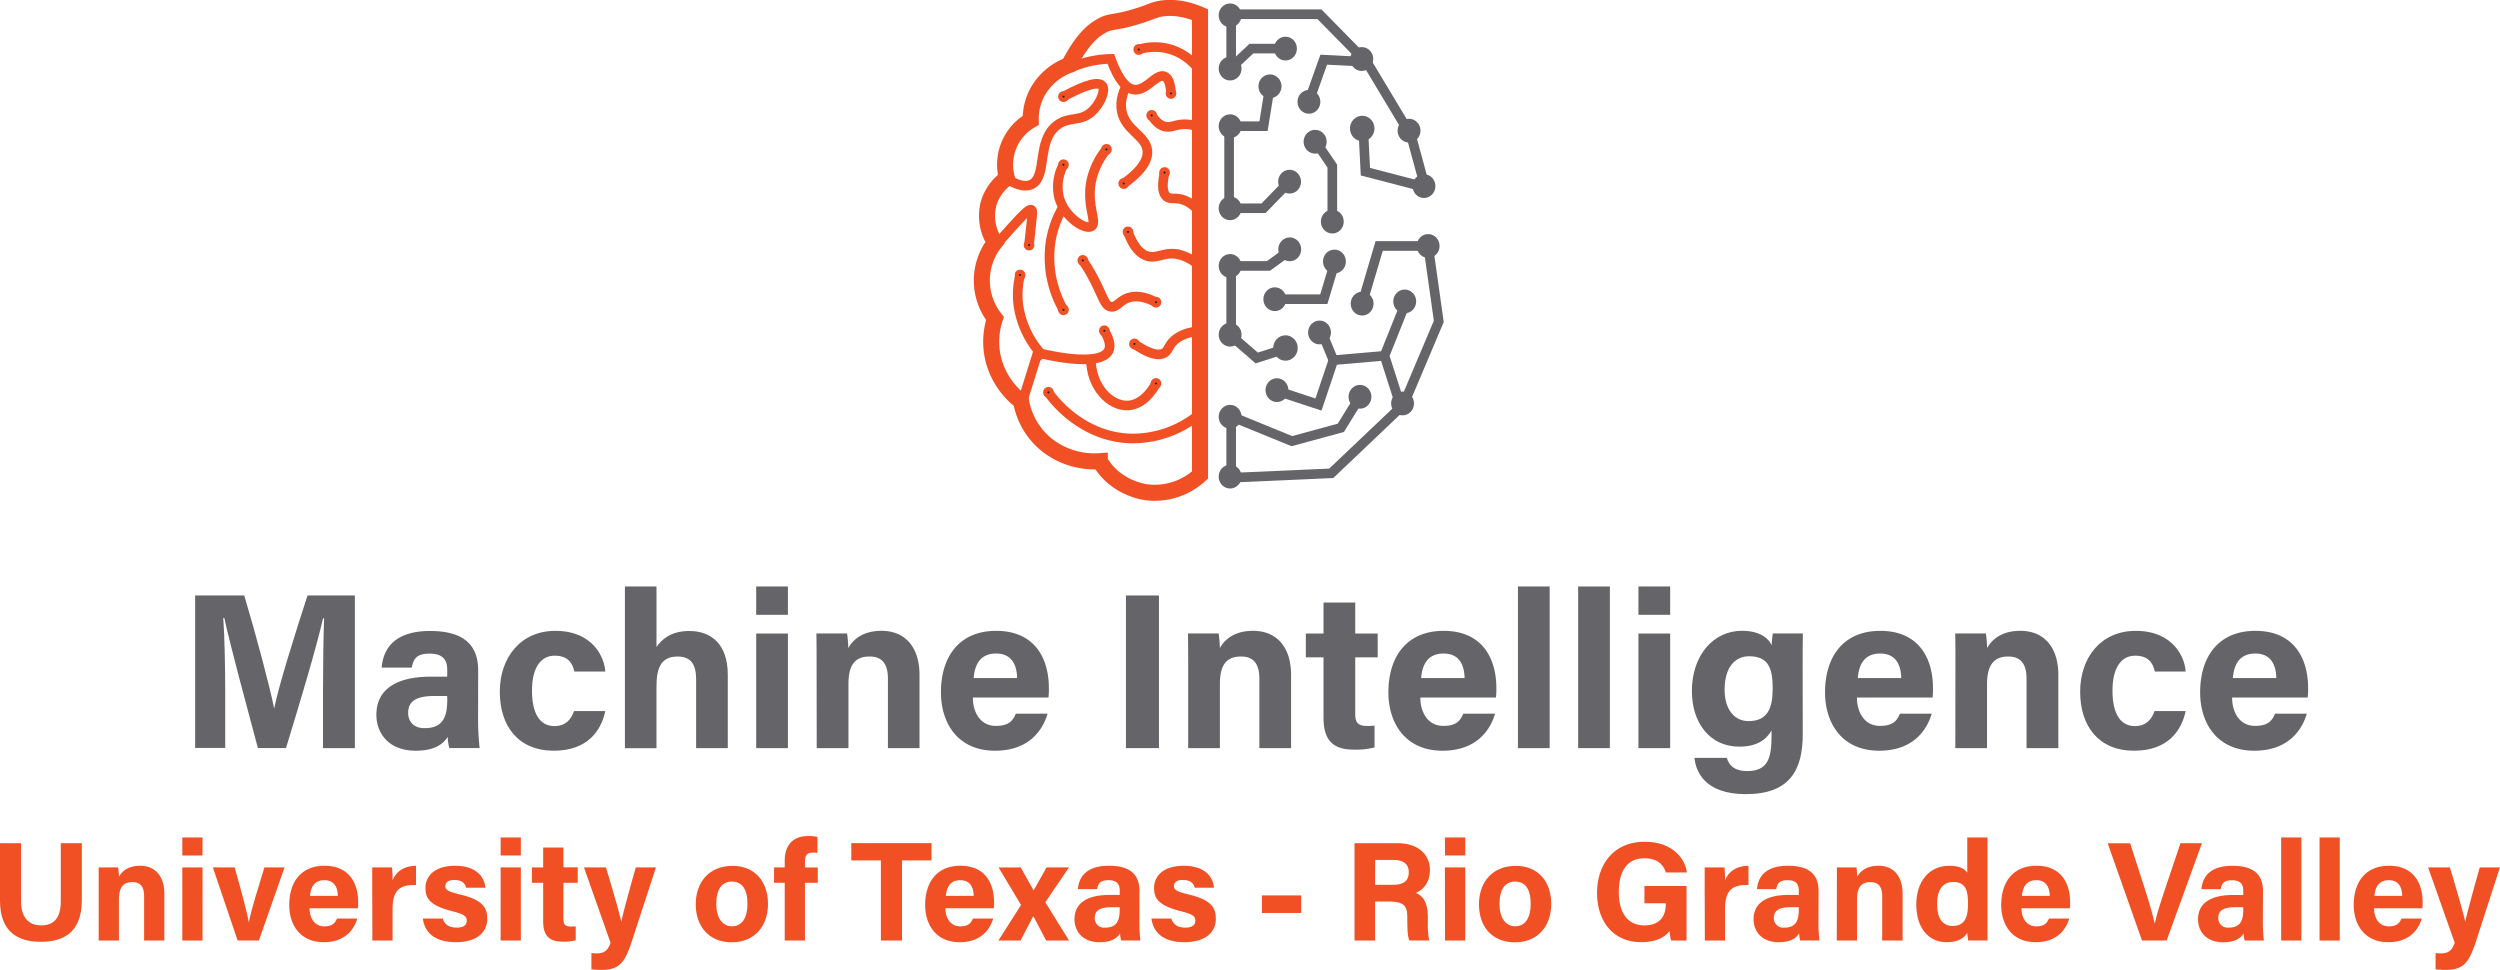 <svg id="Layer_2" data-name="Layer 2" xmlns="http://www.w3.org/2000/svg" viewBox="0 0 779.46 302.39"><defs><style>.cls-1,.cls-3,.cls-4,.cls-5{fill:#646469;}.cls-2{fill:#f05023;}.cls-3,.cls-4,.cls-5,.cls-6{stroke:#646469;}.cls-3,.cls-4,.cls-5,.cls-6,.cls-7,.cls-8,.cls-9{stroke-miterlimit:10;}.cls-3,.cls-6,.cls-8{stroke-width:3px;}.cls-4{stroke-width:0.5px;}.cls-6,.cls-7,.cls-8{fill:none;}.cls-7,.cls-8,.cls-9{stroke:#f05023;}.cls-7{stroke-width:5px;}.cls-9{fill:#1a1a1a;stroke-width:2px;}</style></defs><title>utrgvmain</title><path class="cls-1" d="M410.87,352.14c0-8.12.13-17.22.34-22.6h-.33c-2.23,9.71-7,25.56-11.55,40.44h-8.76c-3.47-13-8.39-31.07-10.48-40.57h-.32c.41,5.58.61,15.37.61,23.53v17H371V322.41h15.31c3.71,12.43,7.87,28,9.3,35.11h.07c1.17-6.25,6.39-22.92,10.36-35.11H420.8V370h-9.93Z" transform="translate(-310.16 -136.75)"/><path class="cls-1" d="M459.22,360.75a82.32,82.32,0,0,0,.48,9.23h-9.44a14.12,14.12,0,0,1-.5-3.49c-1.3,2-3.73,4.32-10,4.32-8.62,0-12.25-5.66-12.25-11.2,0-8.14,6.54-11.89,17-11.89h5.09v-2.18c0-2.54-.91-5-5.5-5-4.17,0-5.08,1.77-5.54,4.36h-9.4c.53-6.35,4.46-11.48,15.32-11.42,9.56.06,14.77,3.8,14.77,12.3Zm-9.64-7h-4c-5.95,0-8.16,1.82-8.16,5.26,0,2.59,1.58,4.77,5.14,4.77,6.28,0,7.05-4.37,7.05-9.09Z" transform="translate(-310.16 -136.75)"/><path class="cls-1" d="M498.88,358.44c-1.23,5.95-5.41,12.37-16.05,12.37-11.12,0-16.84-7.69-16.84-18.43,0-10.54,6.44-18.94,17.31-18.94,12,0,15.39,8.64,15.58,12.68h-9.65c-.61-2.91-2.26-4.94-6.12-4.94-4.52,0-7.08,4-7.08,10.88,0,7.61,2.71,11.07,7,11.07,3.39,0,5.22-2,6.1-4.69Z" transform="translate(-310.16 -136.75)"/><path class="cls-1" d="M514.84,319.61v18.87c1.56-2.31,4.46-5,10.23-5,6.66,0,12,3.94,12,13.63V370H527.2V348.55c0-4.65-1.64-7.11-5.79-7.11-5.5,0-6.57,4.08-6.57,9.59v19H505V319.61Z" transform="translate(-310.16 -136.75)"/><path class="cls-1" d="M545.93,319.61h9.89v8.82h-9.89Zm0,14.66h9.89V370h-9.89Z" transform="translate(-310.16 -136.75)"/><path class="cls-1" d="M564.76,343.26c0-3,0-6.36-.07-9h9.58a41.19,41.19,0,0,1,.38,4.55c1.22-2.25,4.1-5.38,10.36-5.38,7.17,0,11.84,4.85,11.84,13.82V370H587V348.36c0-4-1.34-6.92-5.7-6.92s-6.61,2.33-6.61,8.64V370h-9.89Z" transform="translate(-310.16 -136.75)"/><path class="cls-1" d="M613.48,354.24c0,4.47,2.25,8.83,7.17,8.83,4.12,0,5.29-1.65,6.23-3.81h9.9c-1.27,4.37-5.17,11.55-16.39,11.55-11.76,0-16.86-8.8-16.86-18.17,0-11.2,5.74-19.2,17.22-19.2,12.26,0,16.43,8.87,16.43,17.79a21.89,21.89,0,0,1-.13,3Zm13.8-6.07c-.07-4.16-1.73-7.66-6.55-7.66s-6.65,3.27-7,7.66Z" transform="translate(-310.16 -136.75)"/><path class="cls-1" d="M671.5,322.41V370H661.21V322.41Z" transform="translate(-310.16 -136.75)"/><path class="cls-1" d="M680.61,343.26c0-3,0-6.36-.07-9h9.58a41.19,41.19,0,0,1,.38,4.55c1.21-2.25,4.1-5.38,10.36-5.38,7.17,0,11.84,4.85,11.84,13.82V370h-9.89V348.36c0-4-1.34-6.92-5.7-6.92s-6.61,2.33-6.61,8.64V370h-9.89Z" transform="translate(-310.16 -136.75)"/><path class="cls-1" d="M717.3,334.27h5.51V324.6h9.89v9.67h7v7.43h-7v17.63c0,2.71.83,3.76,3.77,3.76a18.52,18.52,0,0,0,2.25-.11v6.8a22.3,22.3,0,0,1-6.64.68c-7,0-9.27-3.72-9.27-10V341.7H717.3Z" transform="translate(-310.16 -136.75)"/><path class="cls-1" d="M753,354.24c0,4.47,2.25,8.83,7.17,8.83,4.12,0,5.29-1.65,6.23-3.81h9.9c-1.27,4.37-5.17,11.55-16.39,11.55-11.76,0-16.87-8.8-16.87-18.17,0-11.2,5.75-19.2,17.22-19.2,12.27,0,16.44,8.87,16.44,17.79a21.89,21.89,0,0,1-.13,3Zm13.79-6.07c-.06-4.16-1.72-7.66-6.54-7.66s-6.65,3.27-7,7.66Z" transform="translate(-310.16 -136.75)"/><path class="cls-1" d="M783.43,370V319.61h9.89V370Z" transform="translate(-310.16 -136.75)"/><path class="cls-1" d="M802.2,370V319.61h9.89V370Z" transform="translate(-310.16 -136.75)"/><path class="cls-1" d="M821,319.61h9.89v8.82H821Zm0,14.66h9.89V370H821Z" transform="translate(-310.16 -136.75)"/><path class="cls-1" d="M872.23,365.63c0,11.47-4.24,18.72-17.76,18.72-13,0-15.62-7.28-16-11.31h10.08c.7,2.45,2.5,4.12,6.32,4.12,6.42,0,7.63-3.91,7.63-10.92v-1.7c-1.87,3.09-4.82,5-10.07,5-9.41,0-14.77-7.71-14.77-17.31,0-11.17,6.69-18.81,15.62-18.81,6.12,0,8.67,2.89,9.22,4.55.06-1,.32-3.14.38-3.72h9.38c-.06,3.18-.07,6.81-.07,10.24ZM847.86,351.8c0,6.15,3.07,9.78,7.45,9.78,6,0,7.54-4.09,7.54-10.09s-1.06-10.13-7.34-10.13C851.22,341.36,847.86,344.67,847.86,351.8Z" transform="translate(-310.16 -136.75)"/><path class="cls-1" d="M889.13,354.24c0,4.47,2.25,8.83,7.17,8.83,4.12,0,5.3-1.65,6.24-3.81h9.89c-1.26,4.37-5.16,11.55-16.39,11.55-11.76,0-16.86-8.8-16.86-18.17,0-11.2,5.75-19.2,17.22-19.2,12.26,0,16.43,8.87,16.43,17.79a23.7,23.7,0,0,1-.12,3Zm13.8-6.07c-.07-4.16-1.73-7.66-6.55-7.66s-6.64,3.27-7,7.66Z" transform="translate(-310.16 -136.75)"/><path class="cls-1" d="M919.83,343.26c0-3,0-6.36-.07-9h9.58a41.19,41.19,0,0,1,.38,4.55c1.22-2.25,4.11-5.38,10.36-5.38,7.17,0,11.84,4.85,11.84,13.82V370H942V348.36c0-4-1.34-6.92-5.7-6.92-4.2,0-6.61,2.33-6.61,8.64V370h-9.89Z" transform="translate(-310.16 -136.75)"/><path class="cls-1" d="M991.61,358.44c-1.23,5.95-5.42,12.37-16.06,12.37-11.12,0-16.83-7.69-16.83-18.43,0-10.54,6.43-18.94,17.3-18.94,12.05,0,15.39,8.64,15.59,12.68H982c-.61-2.91-2.26-4.94-6.12-4.94-4.52,0-7.08,4-7.08,10.88,0,7.61,2.71,11.07,7,11.07,3.4,0,5.22-2,6.1-4.69Z" transform="translate(-310.16 -136.75)"/><path class="cls-1" d="M1006.09,354.24c0,4.47,2.24,8.83,7.17,8.83,4.11,0,5.29-1.65,6.23-3.81h9.89c-1.26,4.37-5.16,11.55-16.38,11.55-11.77,0-16.87-8.8-16.87-18.17,0-11.2,5.75-19.2,17.22-19.2,12.27,0,16.44,8.87,16.44,17.79a21.89,21.89,0,0,1-.13,3Zm13.79-6.07c-.07-4.16-1.73-7.66-6.55-7.66s-6.64,3.27-7,7.66Z" transform="translate(-310.16 -136.75)"/><path class="cls-2" d="M316.73,399.64v18.08c0,5.82,3,7.55,6.27,7.55,3.75,0,6.11-2,6.11-7.55V399.64h6.56v17.75c0,10.38-6.07,13-12.76,13-6.85,0-12.75-2.76-12.75-12.89V399.64Z" transform="translate(-310.16 -136.75)"/><path class="cls-2" d="M340.93,412.94c0-1.93,0-4.05,0-5.74H347a27.84,27.84,0,0,1,.24,2.91c.77-1.44,2.62-3.43,6.61-3.43,4.57,0,7.55,3.09,7.55,8.81V430h-6.31V416.19c0-2.56-.85-4.41-3.64-4.41s-4.21,1.49-4.21,5.51V430h-6.31Z" transform="translate(-310.16 -136.75)"/><path class="cls-2" d="M367,397.86h6.3v5.62H367Zm0,9.34h6.3V430H367Z" transform="translate(-310.16 -136.75)"/><path class="cls-2" d="M383.32,407.2c2.17,7.72,4,14.47,4.42,17.21h0c.64-3.76,2.88-10.63,4.86-17.21h6.28l-8,22.78h-6.63l-7.72-22.78Z" transform="translate(-310.16 -136.75)"/><path class="cls-2" d="M406.67,419.94c0,2.85,1.43,5.63,4.57,5.63,2.63,0,3.38-1.05,4-2.43h6.31c-.81,2.79-3.29,7.37-10.45,7.37-7.5,0-10.76-5.61-10.76-11.59,0-7.14,3.67-12.24,11-12.24,7.83,0,10.49,5.65,10.49,11.34a12.88,12.88,0,0,1-.09,1.92Zm8.8-3.87c0-2.65-1.1-4.89-4.18-4.89s-4.23,2.09-4.49,4.89Z" transform="translate(-310.16 -136.75)"/><path class="cls-2" d="M426.21,413.38c0-2.26,0-4.27,0-6.18h6.19c.08.51.16,2.77.16,4,1-2.6,3.44-4.5,7.31-4.52v6c-4.57-.11-7.31,1.12-7.31,7.36V430h-6.3Z" transform="translate(-310.16 -136.75)"/><path class="cls-2" d="M448.19,423.13c.48,1.82,2,2.84,4.31,2.84s3.18-.84,3.18-2.22-1-2-4.24-2.83c-7.42-1.83-8.64-4.13-8.64-7.35s2.37-6.89,9.24-6.89,9.25,3.77,9.45,6.85h-6c-.2-.84-.76-2.43-3.73-2.43-2.09,0-2.76.93-2.76,1.95s.71,1.68,4.41,2.54c7.6,1.77,8.67,4.38,8.67,7.71,0,3.78-2.87,7.21-9.81,7.21s-9.77-3.34-10.27-7.38Z" transform="translate(-310.16 -136.75)"/><path class="cls-2" d="M466.25,397.86h6.3v5.62h-6.3Zm0,9.34h6.3V430h-6.3Z" transform="translate(-310.16 -136.75)"/><path class="cls-2" d="M476,407.2h3.51V401h6.31v6.16h4.46V412h-4.46v11.24c0,1.73.53,2.4,2.41,2.4a12.6,12.6,0,0,0,1.43-.07v4.33a14.11,14.11,0,0,1-4.23.44c-4.45,0-5.92-2.38-5.92-6.36V412H476Z" transform="translate(-310.16 -136.75)"/><path class="cls-2" d="M499.09,407.2c2.35,7.86,4.4,14.88,4.76,17h0c.49-2.3,1.82-7.4,4.54-17h6.28l-7.65,23.44c-2.18,6.55-4,8.51-9.47,8.51a29.33,29.33,0,0,1-3-.18v-5.06c.43,0,1.12.09,1.63.09,2.32,0,3.48-.8,4.34-3.32l-8.29-23.48Z" transform="translate(-310.16 -136.75)"/><path class="cls-2" d="M549.61,418.55c0,6.89-4.12,12-11.34,12-7.06,0-11.19-5-11.19-11.84,0-7,4.25-12,11.49-12C545.27,406.68,549.61,411.41,549.61,418.55Zm-16.13,0c0,4.39,1.89,7,4.93,7s4.8-2.59,4.8-6.94c0-4.76-1.75-7-4.89-7C535.39,411.61,533.48,413.78,533.48,418.59Z" transform="translate(-310.16 -136.75)"/><path class="cls-2" d="M554.82,430V412H551.5V407.2h3.32v-2c0-4.7,2.34-7.78,7.27-7.78a12.85,12.85,0,0,1,2.93.27v5a8.19,8.19,0,0,0-1.33-.11c-1.86,0-2.56.68-2.56,3.12v1.52h4V412h-4v18Z" transform="translate(-310.16 -136.75)"/><path class="cls-2" d="M584.8,405h-9.22v-5.38h25V405h-9.18v25H584.8Z" transform="translate(-310.16 -136.75)"/><path class="cls-2" d="M604.93,419.94c0,2.85,1.44,5.63,4.58,5.63,2.62,0,3.37-1.05,4-2.43h6.31c-.81,2.79-3.29,7.37-10.45,7.37-7.5,0-10.76-5.61-10.76-11.59,0-7.14,3.67-12.24,11-12.24,7.82,0,10.48,5.65,10.48,11.34a14.48,14.48,0,0,1-.08,1.92Zm8.8-3.87c0-2.65-1.1-4.89-4.18-4.89s-4.23,2.09-4.48,4.89Z" transform="translate(-310.16 -136.75)"/><path class="cls-2" d="M628.4,407.2c2.37,4.29,3.34,6,4,7.14h.05c.78-1.38,2.17-3.89,4-7.14h7l-7.38,10.85L643.47,430h-7.13c-2.05-3.85-3.33-6.35-4-7.65h0c-.61,1.19-2.16,4.15-4,7.65h-6.9l7.06-11.1-7-11.68Z" transform="translate(-310.16 -136.75)"/><path class="cls-2" d="M665.4,424.1a51.51,51.51,0,0,0,.31,5.88h-6a9.07,9.07,0,0,1-.32-2.22c-.83,1.28-2.38,2.75-6.41,2.75-5.49,0-7.81-3.61-7.81-7.14,0-5.19,4.17-7.59,10.85-7.59h3.25v-1.39c0-1.62-.58-3.21-3.51-3.21-2.66,0-3.24,1.13-3.53,2.78h-6c.34-4,2.85-7.32,9.77-7.28,6.1,0,9.42,2.42,9.42,7.84Zm-6.14-4.49h-2.57c-3.8,0-5.21,1.16-5.21,3.36a2.92,2.92,0,0,0,3.28,3c4,0,4.5-2.79,4.5-5.8Z" transform="translate(-310.16 -136.75)"/><path class="cls-2" d="M675.36,423.13c.48,1.82,2,2.84,4.31,2.84s3.18-.84,3.18-2.22-1-2-4.24-2.83c-7.42-1.83-8.64-4.13-8.64-7.35s2.37-6.89,9.24-6.89,9.25,3.77,9.44,6.85h-6c-.2-.84-.77-2.43-3.73-2.43-2.09,0-2.76.93-2.76,1.95s.71,1.68,4.41,2.54c7.59,1.77,8.67,4.38,8.67,7.71,0,3.78-2.87,7.21-9.81,7.21s-9.77-3.34-10.27-7.38Z" transform="translate(-310.16 -136.75)"/><path class="cls-2" d="M715.85,415.92v5.48H703.6v-5.48Z" transform="translate(-310.16 -136.75)"/><path class="cls-2" d="M738.89,417.84V430h-6.41V399.64h13.33c6.61,0,10.17,3.65,10.17,8.33,0,4.07-2.21,6.28-4.41,7.18,1.51.55,3.77,2.12,3.77,7.55v1.5a24,24,0,0,0,.44,5.78h-6.22c-.53-1.32-.63-3.59-.63-6.81v-.44c0-3.32-.84-4.89-5.73-4.89Zm0-5.22h5.5c3.59,0,5-1.37,5-3.91s-1.61-3.85-4.82-3.85h-5.65Z" transform="translate(-310.16 -136.75)"/><path class="cls-2" d="M760.65,397.86H767v5.62h-6.3Zm0,9.34H767V430h-6.3Z" transform="translate(-310.16 -136.75)"/><path class="cls-2" d="M793.81,418.55c0,6.89-4.13,12-11.34,12s-11.19-5-11.19-11.84c0-7,4.25-12,11.48-12C789.47,406.68,793.81,411.41,793.81,418.55Zm-16.13,0c0,4.39,1.89,7,4.92,7s4.81-2.59,4.81-6.94c0-4.76-1.75-7-4.89-7C779.59,411.61,777.68,413.78,777.68,418.59Z" transform="translate(-310.16 -136.75)"/><path class="cls-2" d="M836,430h-4.81a16.81,16.81,0,0,1-.5-3c-1.68,2.27-4.65,3.5-8.86,3.5-8.81,0-13.73-6.66-13.73-15.3,0-9.12,5.31-16,14.87-16,7.81,0,12.4,4.41,13.14,9.58h-6.56c-.62-2-2.23-4.43-6.67-4.43-6.23,0-8,5.21-8,10.56s2,10.36,8,10.36c5.61,0,6.65-3.9,6.65-6.61v-.28h-6.66V413H836Z" transform="translate(-310.16 -136.75)"/><path class="cls-2" d="M841.65,413.38c0-2.26,0-4.27,0-6.18h6.19c.08.51.17,2.77.17,4,1-2.6,3.43-4.5,7.3-4.52v6c-4.57-.11-7.3,1.12-7.3,7.36V430h-6.31Z" transform="translate(-310.16 -136.75)"/><path class="cls-2" d="M877.13,424.1a52.16,52.16,0,0,0,.3,5.88h-6a9.07,9.07,0,0,1-.32-2.22c-.82,1.28-2.37,2.75-6.4,2.75-5.49,0-7.81-3.61-7.81-7.14,0-5.19,4.17-7.59,10.84-7.59H871v-1.39c0-1.62-.58-3.21-3.5-3.21-2.67,0-3.25,1.13-3.54,2.78h-6c.34-4,2.84-7.32,9.77-7.28,6.1,0,9.42,2.42,9.42,7.84ZM871,419.61h-2.57c-3.8,0-5.21,1.16-5.21,3.36a2.92,2.92,0,0,0,3.28,3c4,0,4.5-2.79,4.5-5.8Z" transform="translate(-310.16 -136.75)"/><path class="cls-2" d="M882.87,412.94c0-1.93,0-4.05,0-5.74h6.1a27.72,27.72,0,0,1,.25,2.91c.77-1.44,2.61-3.43,6.61-3.43,4.57,0,7.54,3.09,7.54,8.81V430H897V416.19c0-2.56-.86-4.41-3.64-4.41s-4.21,1.49-4.21,5.51V430h-6.31Z" transform="translate(-310.16 -136.75)"/><path class="cls-2" d="M929.82,397.86v25.86c0,2.08,0,4.18,0,6.26H923.8c-.12-.68-.25-1.86-.28-2.38-1.1,1.8-3.06,2.91-6.47,2.91-5.76,0-9.42-4.63-9.42-11.73s3.89-12.1,10.34-12.1c3.28,0,5,1.15,5.55,2.17v-11Zm-15.71,20.75c0,4.44,1.73,6.85,4.81,6.85,4.34,0,4.84-3.62,4.84-6.89,0-3.9-.55-6.84-4.67-6.84C915.78,411.73,914.11,414.31,914.11,418.61Z" transform="translate(-310.16 -136.75)"/><path class="cls-2" d="M940.43,419.94c0,2.85,1.43,5.63,4.57,5.63,2.63,0,3.38-1.05,4-2.43h6.32c-.81,2.79-3.3,7.37-10.46,7.37-7.5,0-10.75-5.61-10.75-11.59,0-7.14,3.66-12.24,11-12.24,7.82,0,10.48,5.65,10.48,11.34a14.48,14.48,0,0,1-.08,1.92Zm8.8-3.87c-.05-2.65-1.11-4.89-4.18-4.89s-4.24,2.09-4.49,4.89Z" transform="translate(-310.16 -136.75)"/><path class="cls-2" d="M978,430l-10.7-30.34h7l4.51,14c1.37,4.24,2.42,7.83,3.12,10.93H982c.63-2.83,1.81-6.53,3.25-10.84L990,399.64h6.69l-11,30.34Z" transform="translate(-310.16 -136.75)"/><path class="cls-2" d="M1015.68,424.1A51.51,51.51,0,0,0,1016,430h-6a9.59,9.59,0,0,1-.31-2.22c-.83,1.28-2.38,2.75-6.41,2.75-5.49,0-7.81-3.61-7.81-7.14,0-5.19,4.17-7.59,10.85-7.59h3.25v-1.39c0-1.62-.58-3.21-3.51-3.21-2.66,0-3.24,1.13-3.53,2.78h-6c.34-4,2.84-7.32,9.77-7.28,6.1,0,9.42,2.42,9.42,7.84Zm-6.14-4.49H1007c-3.8,0-5.21,1.16-5.21,3.36a2.92,2.92,0,0,0,3.28,3c4,0,4.5-2.79,4.5-5.8Z" transform="translate(-310.16 -136.75)"/><path class="cls-2" d="M1021.39,430V397.86h6.3V430Z" transform="translate(-310.16 -136.75)"/><path class="cls-2" d="M1033.36,430V397.86h6.3V430Z" transform="translate(-310.16 -136.75)"/><path class="cls-2" d="M1050.34,419.94c0,2.85,1.43,5.63,4.57,5.63,2.63,0,3.38-1.05,4-2.43h6.32c-.81,2.79-3.3,7.37-10.45,7.37-7.51,0-10.76-5.61-10.76-11.59,0-7.14,3.66-12.24,11-12.24,7.82,0,10.48,5.65,10.48,11.34a14.48,14.48,0,0,1-.08,1.92Zm8.8-3.87c-.05-2.65-1.11-4.89-4.18-4.89s-4.24,2.09-4.49,4.89Z" transform="translate(-310.16 -136.75)"/><path class="cls-2" d="M1074,407.2c2.35,7.86,4.4,14.88,4.76,17h0c.5-2.3,1.83-7.4,4.55-17h6.28L1082,430.64c-2.18,6.55-4,8.51-9.47,8.51a29.33,29.33,0,0,1-3-.18v-5.06a16.17,16.17,0,0,0,1.63.09c2.31,0,3.48-.8,4.33-3.32l-8.28-23.48Z" transform="translate(-310.16 -136.75)"/><path class="cls-3" d="M691.71,141.84" transform="translate(-310.16 -136.75)"/><ellipse class="cls-4" cx="383.53" cy="39.35" rx="3.32" ry="3.46"/><ellipse class="cls-4" cx="383.53" cy="64.94" rx="3.32" ry="3.46"/><ellipse class="cls-4" cx="383.53" cy="129.94" rx="3.32" ry="3.46"/><ellipse class="cls-4" cx="383.53" cy="82.92" rx="3.32" ry="3.46"/><ellipse class="cls-4" cx="383.53" cy="148.6" rx="3.32" ry="3.46"/><ellipse class="cls-4" cx="383.53" cy="4.78" rx="3.32" ry="3.46"/><ellipse class="cls-4" cx="383.53" cy="104.35" rx="3.32" ry="3.46"/><ellipse class="cls-4" cx="383.53" cy="21.38" rx="3.32" ry="3.46"/><ellipse class="cls-4" cx="402.12" cy="77.73" rx="3.32" ry="3.46"/><ellipse class="cls-4" cx="731.21" cy="156.05" rx="3.46" ry="3.32" transform="matrix(0.07, -1, 1, 0.07, 217.34, 738.69)"/><ellipse class="cls-4" cx="443.97" cy="58.02" rx="3.32" ry="3.46"/><ellipse class="cls-4" cx="445.27" cy="76.69" rx="3.32" ry="3.46"/><ellipse class="cls-4" cx="437.3" cy="125.79" rx="3.32" ry="3.46"/><ellipse class="cls-4" cx="402.07" cy="56.64" rx="3.32" ry="3.46"/><ellipse class="cls-4" cx="411.41" cy="103.66" rx="3.32" ry="3.46"/><ellipse class="cls-5" cx="424.72" cy="40.05" rx="3.32" ry="3.46"/><ellipse class="cls-4" cx="437.97" cy="93.98" rx="3.32" ry="3.46"/><ellipse class="cls-4" cx="415.39" cy="69.09" rx="3.32" ry="3.46"/><ellipse class="cls-4" cx="397.47" cy="93.29" rx="3.32" ry="3.46"/><ellipse class="cls-4" cx="398.13" cy="121.64" rx="3.32" ry="3.46"/><polyline class="cls-6" points="383.86 19.65 383.86 4.44 411.38 4.44 424.46 17.75"/><polyline class="cls-6" points="444.3 58.37 425.71 53.53 425.05 40.39"/><polyline class="cls-6" points="436.31 125.44 431.66 110.92 438.3 94.33"/><ellipse class="cls-4" cx="408.1" cy="31.75" rx="3.32" ry="3.46"/><polyline class="cls-6" points="411.74 102.62 415.73 112.3 431.66 110.92"/><polyline class="cls-6" points="398.46 121.98 411.08 126.13 415.73 112.3"/><polyline class="cls-6" points="383.86 83.26 383.86 104.7 391.82 111.61 400.46 108.85"/><ellipse class="cls-4" cx="424.69" cy="94.67" rx="3.32" ry="3.46"/><path class="cls-5" d="M707.63,230.73" transform="translate(-310.16 -136.75)"/><polyline class="cls-6" points="424.69 94.67 430 76.69 445.27 76.69"/><ellipse class="cls-4" cx="400.79" cy="15.15" rx="3.32" ry="3.46"/><polyline class="cls-6" points="383.53 21.38 390.17 15.15 400.79 15.15"/><polyline class="cls-6" points="383.53 82.92 395.48 82.92 402.12 78.08"/><ellipse class="cls-4" cx="424.02" cy="123.71" rx="3.32" ry="3.46"/><polyline class="cls-6" points="384.19 129.94 402.78 137.54 418.05 133.39 424.02 123.71"/><ellipse class="cls-5" cx="400.79" cy="108.5" rx="3.32" ry="3.46"/><ellipse class="cls-4" cx="416.06" cy="81.53" rx="3.32" ry="3.46"/><polyline class="cls-6" points="397.47 93.29 412.74 93.29 416.06 82.22"/><ellipse class="cls-4" cx="439.32" cy="40.74" rx="3.32" ry="3.46"/><path class="cls-5" d="M755.43,213.44" transform="translate(-310.16 -136.75)"/><path class="cls-5" d="M755.43,213.44" transform="translate(-310.16 -136.75)"/><polyline class="cls-6" points="383.86 130.28 383.86 148.95 415.06 147.57 437.63 126.13 448.59 100.2 445.27 76.69"/><polyline class="cls-6" points="383.22 39.35 383.22 64.94 393.94 64.94 401.99 56.64"/><polyline class="cls-6" points="408.03 31.75 412.72 18.61 426.13 19.3 439.21 41.08"/><ellipse class="cls-4" cx="410.04" cy="44.19" rx="3.35" ry="3.46"/><polyline class="cls-6" points="415.4 69.09 415.4 51.8 410.71 44.89"/><line class="cls-3" x1="439.54" y1="40.74" x2="444.24" y2="58.02"/><ellipse class="cls-4" cx="395.96" cy="26.91" rx="3.35" ry="3.46"/><polyline class="cls-6" points="383.22 39.35 393.94 39.35 395.96 26.91"/><path class="cls-7" d="M684.31,141.31V284.85a20.89,20.89,0,0,1-16.73,5.38c-1-.13-9.86-1.51-14.51-9.69a24.07,24.07,0,0,1-16-4.66,22.45,22.45,0,0,1-8.56-14A24,24,0,0,1,620,249.32a23.07,23.07,0,0,1,.37-13.27,19.2,19.2,0,0,1,0-23.69,15.25,15.25,0,0,1-1.86-12.56,15.06,15.06,0,0,1,5.58-7.53,15.93,15.93,0,0,1,7.44-18,17.58,17.58,0,0,1,2.6-9.69,18.82,18.82,0,0,1,9.3-7.53c4.78-9.29,8.57-11.41,10.79-12.56s4-.68,10-2.51c4.85-1.47,5.41-2.09,7.81-2.52C674.82,139,678.9,139,684.31,141.31Z" transform="translate(-310.16 -136.75)"/><path class="cls-8" d="M629,261.81l4.7-15.08c.95.25,19.46,4.94,22.13-.68.43-.92.73-2.73-1.35-6.17" transform="translate(-310.16 -136.75)"/><path class="cls-8" d="M628.32,222.07a26.22,26.22,0,0,0-.67,9.68,29,29,0,0,0,8.05,16.35" transform="translate(-310.16 -136.75)"/><path class="cls-8" d="M650.28,248.62c0,8.82,6.11,14.85,11.57,14.56s8.54-6.5,8.72-6.85" transform="translate(-310.16 -136.75)"/><path class="cls-8" d="M623.86,192.35c4.23,2.78,6.54,2.51,7.81,1.94,5.19-2.33,1.52-13.56,8.05-18.5,3.91-3,7.57-.72,11.4-4.8,2.26-2.4,3.81-6.18,2.68-7.53-1.63-2-8.58,1.52-12.07,3.42" transform="translate(-310.16 -136.75)"/><path class="cls-8" d="M663.86,244c3,2.08,7,4.26,9.39,2.74,1-.63,1.13-1.54,2-2.74,1.23-1.66,3.66-3.56,9-4.11" transform="translate(-310.16 -136.75)"/><path class="cls-8" d="M637,259.07c1.05,1.51,9.88,13.8,25.48,14.38a32.53,32.53,0,0,0,21.79-7.68" transform="translate(-310.16 -136.75)"/><path class="cls-8" d="M647.77,218a60.58,60.58,0,0,1,4,6.85c2.35,4.67,2.87,7.19,4.7,7.53s2.61-1.78,5.36-2.74c3.08-1.07,6.3.08,8.72,1.37" transform="translate(-310.16 -136.75)"/><path class="cls-8" d="M620.89,213c1.12-1.33,2.74-3.21,4.75-5.43,4.63-5.12,5.62-5.69,6.09-5.42s.3,1.19,0,4.11-.59,5.31-.74,6.84" transform="translate(-310.16 -136.75)"/><path class="cls-8" d="M665.2,152.18a17.09,17.09,0,0,1,10.06,0,17.44,17.44,0,0,1,9,6.68" transform="translate(-310.16 -136.75)"/><path class="cls-8" d="M661.85,209.05c1.93,5.37,4.28,7,6,7.54,2.9.87,4.88-1.09,8.71-.69a13.21,13.21,0,0,1,7.71,4" transform="translate(-310.16 -136.75)"/><path class="cls-8" d="M641.73,233.34a33,33,0,0,1-4-21.24,31.08,31.08,0,0,1,4-11" transform="translate(-310.16 -136.75)"/><path class="cls-8" d="M641.73,188.12a14.29,14.29,0,0,0-1.34,10.28c1.74,6.12,8.13,10.16,10.06,8.91s-1.68-6.57,0-14.39a23.18,23.18,0,0,1,4.69-9.59" transform="translate(-310.16 -136.75)"/><path class="cls-8" d="M684.31,176.5a11.9,11.9,0,0,0-5-1c-2.8.07-4,1.18-6,.69-1.07-.26-2.55-1-4-3.43" transform="translate(-310.16 -136.75)"/><path class="cls-8" d="M660.51,194c6.35-4.53,7.6-7.91,7.38-10.27-.45-4.74-6.88-6.29-8-12.34-.66-3.42.68-6.63,2-8.9" transform="translate(-310.16 -136.75)"/><path class="cls-8" d="M643.74,158a31.95,31.95,0,0,1,12.75-2.89c2.8,7.72,5.49,9.41,7.37,9.59,3.82.37,6.86-5.19,9.39-4.11,1.6.67,1.94,3.53,2,5.48" transform="translate(-310.16 -136.75)"/><path class="cls-8" d="M684.63,203.34c-2.55-3.21-4.92-4.25-6.69-4.57s-3,.12-4-.68c-1.68-1.33-1.3-4.74-.67-7.54" transform="translate(-310.16 -136.75)"/><ellipse class="cls-9" cx="351.69" cy="72.3" rx="0.67" ry="0.69"/><ellipse class="cls-9" cx="363.09" cy="53.8" rx="0.67" ry="0.69"/><ellipse class="cls-9" cx="350.35" cy="57.22" rx="0.67" ry="0.69"/><ellipse class="cls-9" cx="359.07" cy="35.98" rx="0.67" ry="0.69"/><ellipse class="cls-9" cx="365.1" cy="29.13" rx="0.67" ry="0.69"/><ellipse class="cls-9" cx="355.04" cy="15.43" rx="0.67" ry="0.69"/><ellipse class="cls-9" cx="331.57" cy="30.13" rx="0.67" ry="0.69"/><ellipse class="cls-9" cx="344.98" cy="46.58" rx="0.67" ry="0.69"/><ellipse class="cls-9" cx="331.57" cy="51.37" rx="0.67" ry="0.69"/><ellipse class="cls-9" cx="337.61" cy="81.2" rx="0.67" ry="0.69"/><ellipse class="cls-9" cx="360.41" cy="94.22" rx="0.67" ry="0.69"/><ellipse class="cls-9" cx="353.7" cy="107.24" rx="0.67" ry="0.69"/><ellipse class="cls-9" cx="344.31" cy="103.13" rx="0.67" ry="0.69"/><ellipse class="cls-9" cx="360.41" cy="119.57" rx="0.67" ry="0.69"/><ellipse class="cls-9" cx="326.88" cy="122.32" rx="0.67" ry="0.69"/><ellipse class="cls-9" cx="331.57" cy="96.59" rx="0.67" ry="0.69"/><ellipse class="cls-9" cx="320.84" cy="76.41" rx="0.67" ry="0.69"/><ellipse class="cls-9" cx="318.04" cy="85.75" rx="0.67" ry="0.69"/></svg>